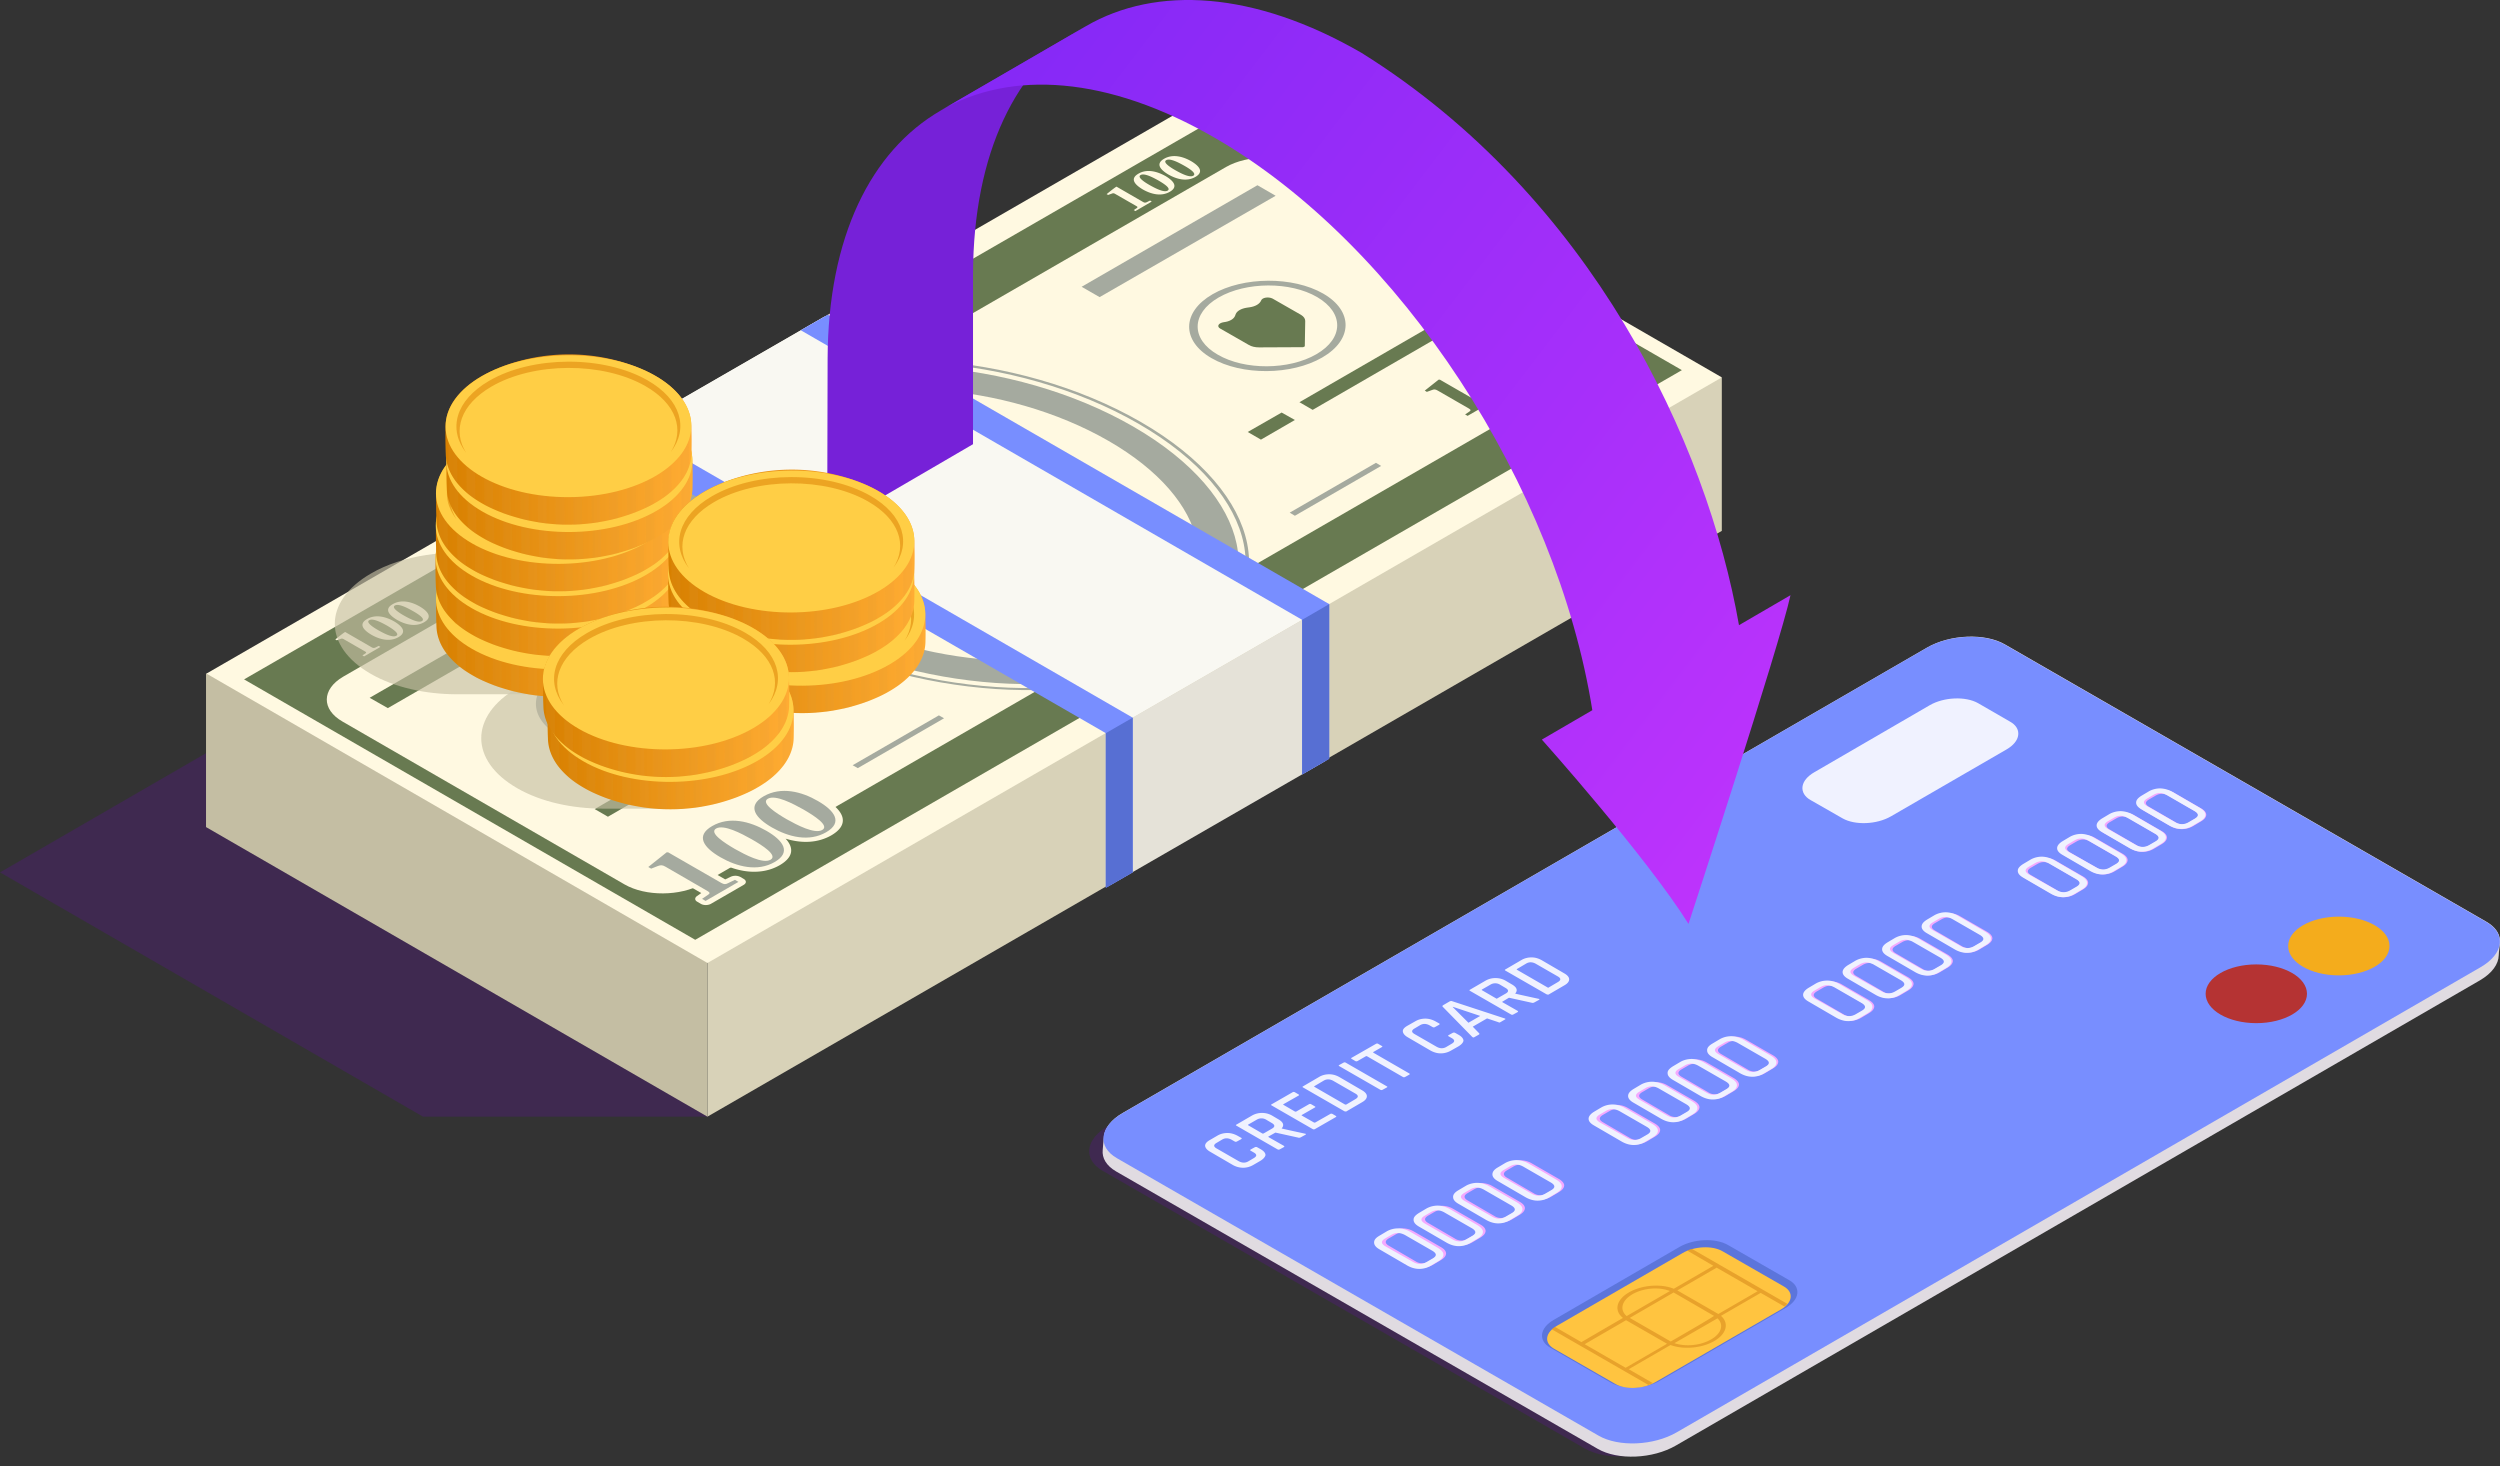 <svg width="179" height="105" fill="none" xmlns="http://www.w3.org/2000/svg"><rect width="100%" height="100%" fill="#333333" stroke="none"/><path opacity=".4" d="M39.114 39.831L0 62.462l30.287 17.492h20.38L39.113 39.83z" fill="#50197C"/><path d="M50.652 79.953l72.63-41.943V27.02l-72.63 16.81v36.123z" fill="#D8D2B8"/><path d="M14.751 59.218l35.9 20.735V43.83l-35.9 4.399v10.99z" fill="#C4BEA3"/><path d="M123.283 27.02l-72.63 41.93-35.871-20.72L87.397 6.301l35.886 20.72z" fill="#FFF9E1"/><path d="M17.476 48.644L49.778 67.29l70.645-40.788L88.122 7.871 17.476 48.644zm96.046-25.06c1.525.874 1.495 2.311-.045 3.214l-63.21 36.493c-1.556.889-4.044.904-5.555.03L24.526 51.665c-1.526-.874-1.496-2.31.044-3.214l63.211-36.493c1.555-.888 4.043-.903 5.554-.03l20.187 11.657z" fill="#687A51"/><path d="M52.903 28.309c-7.035 4.058-5.54 11.522 3.303 16.632 8.856 5.11 21.771 5.969 28.791 1.91 7.035-4.057 5.54-11.522-3.303-16.631-8.841-5.11-21.756-5.969-28.791-1.911zm31.916 18.439c-6.93 3.999-19.683 3.14-28.436-1.91s-10.234-12.412-3.302-16.41c6.931-4 19.683-3.14 28.436 1.91s10.234 12.411 3.302 16.41z" fill="#A5AA9F"/><path d="M81.146 30.545c8.56 4.947 10.057 12.115 3.318 15.996-6.739 3.895-19.15 3.036-27.71-1.91-8.56-4.947-10.057-12.116-3.318-15.996 6.739-3.895 19.15-3.036 27.71 1.91z" fill="#A5AA9F"/><path d="M79.37 31.567c7.316 4.221 8.59 10.338 2.828 13.67-5.761 3.318-16.35 2.592-23.667-1.629-7.316-4.22-8.59-10.337-2.829-13.67 5.761-3.332 16.35-2.591 23.667 1.63z" fill="#FFF9E1"/><path d="M91.765 29.538l-2.429 1.392.948.548 2.43-1.407-.949-.533zm1.275-.74l.947.548 10.426-6.028-.947-.548-10.427 6.028zM45.009 56.523L42.58 57.93l.948.548 2.429-1.407-.948-.548zm1.289-.741l.933.548 10.426-6.013-.933-.548-10.426 6.013zm-19.831-5.82l1.303.74 12.589-7.271-1.289-.741-12.603 7.272z" fill="#687A51"/><path d="M77.444 20.534l1.288.74 12.604-7.257-1.303-.755-12.59 7.272z" fill="#A5AA9F"/><path d="M105.924 28.813l-2.829-1.63h-.089l-.992.785.148.09.371-.134c.148-.06.236-.06.414.044l2.237 1.289c.148.089.133.133.029.207l-.311.208.178.103 1.748-1.007-.178-.104-.356.178c-.133.045-.222.06-.37-.03zm-.488-3.037c-.919.534-.43 1.155.444 1.674.888.503 1.97.785 2.888.252.918-.534.444-1.155-.444-1.674-.889-.503-1.97-.77-2.888-.252zm3.11 1.807c-.4.237-1.348-.266-1.896-.577-.548-.311-1.407-.86-1.007-1.096.4-.237 1.348.266 1.896.577.548.311 1.407.86 1.007 1.096zm-.371-3.391c-.918.533-.429 1.155.444 1.673.889.504 1.97.785 2.888.252.919-.533.445-1.155-.444-1.674-.874-.503-1.955-.785-2.888-.251zm3.125 1.806c-.4.237-1.348-.266-1.896-.577-.548-.311-1.407-.86-1.007-1.096.4-.237 1.348.267 1.896.578.563.31 1.407.859 1.007 1.096z" fill="#687A51"/><path d="M81.843 14.461l-1.896-1.095c-.06 0-.71.533-.71.533l.103.059.251-.089c.104-.044.163-.044.282.03l1.496.859c.103.059.089.089.015.148l-.208.133.119.074 1.17-.681-.119-.074-.237.118c-.103.045-.163.045-.266-.015zm-.326-2.029c-.622.356-.296.77.296 1.126.592.34 1.318.533 1.94.178.622-.356.296-.77-.296-1.126-.607-.34-1.333-.533-1.94-.178zm2.088 1.215c-.267.163-.903-.178-1.274-.385-.37-.207-.933-.578-.666-.726.266-.163.903.178 1.274.385.355.208.933.563.666.726zm-.252-2.281c-.622.356-.296.77.296 1.126.593.34 1.319.533 1.94.177.623-.355.297-.77-.296-1.125-.592-.34-1.318-.533-1.94-.178zm2.089 1.215c-.267.162-.904-.178-1.274-.386-.37-.207-.933-.577-.667-.725.267-.163.904.178 1.274.385.37.207.933.563.666.726zM26.614 46.348l-1.895-1.096c-.06 0-.711.533-.711.533l.104.06.251-.09c.104-.044.163-.044.282.03l1.495.86c.104.059.09.088.015.147l-.207.134.119.074 1.17-.681-.119-.075-.237.119c-.104.044-.163.044-.267-.015zm-.326-2.028c-.622.355-.296.77.297 1.125.592.34 1.318.533 1.94.178.622-.356.296-.77-.296-1.126-.593-.34-1.333-.533-1.94-.178zm2.089 1.199c-.267.163-.904-.178-1.274-.385-.37-.208-.933-.578-.666-.726.266-.163.903.178 1.273.385.356.208.933.578.667.726zm-.252-2.266c-.622.355-.296.77.296 1.125.593.341 1.318.533 1.94.178.622-.355.296-.77-.296-1.125-.592-.341-1.318-.534-1.94-.178zm2.088 1.214c-.266.163-.903-.178-1.274-.385-.37-.207-.933-.578-.666-.726.267-.163.904.178 1.274.386.37.207.933.562.666.725zm22.794 18.321l.252.148c.192.118.192.296 0 .414l-2.355 1.363c-.208.118-.534.118-.726 0l-.252-.148c-.192-.104-.192-.281-.03-.4l.312-.222-2.889-1.674-.429.163c-.207.074-.474.06-.637-.03l-.207-.118c-.178-.104-.193-.267-.045-.385l1.319-1.052a.718.718 0 01.385-.118h.103a.84.84 0 01.4.089l3.718 2.147.37-.177a.8.8 0 01.71 0zm5.924-5.643c1.659.948 1.866 1.925.592 2.666-.933.533-2.073.607-3.273.237.637.696.519 1.347-.414 1.895-1.274.74-2.963.608-4.607-.34-1.658-.948-1.866-1.926-.592-2.666.933-.533 2.074-.607 3.273-.237-.637-.696-.518-1.348.415-1.896 1.273-.74 2.962-.622 4.606.34z" fill="#FFF9E1"/><path d="M51.644 63.217l-3.806-2.192h-.104l-1.318 1.052.207.118.49-.192c.206-.074.325-.074.547.059l2.992 1.733c.207.118.178.192.03.281l-.415.282.252.148 2.354-1.363-.251-.148-.49.237c-.162.089-.28.104-.488-.015zm-.651-4.073c-1.23.711-.593 1.555.592 2.237 1.185.681 2.651 1.051 3.88.34 1.23-.71.593-1.555-.592-2.236-1.185-.681-2.651-1.052-3.88-.34zm4.176 2.414c-.548.312-1.807-.355-2.547-.77-.74-.43-1.881-1.155-1.348-1.466.548-.311 1.807.355 2.547.77.756.43 1.896 1.155 1.348 1.466zm-.489-4.546c-1.229.71-.592 1.555.593 2.236 1.185.681 2.65 1.052 3.88.34 1.23-.71.593-1.554-.592-2.236-1.17-.681-2.636-1.051-3.88-.34zm4.192 2.414c-.548.31-1.807-.356-2.548-.77-.74-.43-1.88-1.156-1.347-1.467.548-.31 1.806.356 2.547.77.74.43 1.896 1.156 1.348 1.467zm27.947-38.359c-2.207 1.273-2.236 3.332-.074 4.576 2.177 1.259 5.717 1.23 7.923-.044 2.207-1.274 2.237-3.333.075-4.577-2.163-1.244-5.717-1.229-7.924.045zm7.435 4.295c-1.97 1.14-5.14 1.155-7.065.03-1.94-1.111-1.91-2.948.06-4.088 1.97-1.14 5.139-1.155 7.064-.03 1.925 1.126 1.91 2.947-.06 4.088zM40.047 48.066c-2.206 1.274-2.236 3.332-.074 4.576 2.178 1.26 5.717 1.23 7.924-.044 2.207-1.274 2.236-3.332.074-4.576-2.162-1.244-5.717-1.23-7.923.044zm7.435 4.295c-1.97 1.14-5.139 1.155-7.064.03-1.94-1.111-1.91-2.947.059-4.088 1.97-1.14 5.14-1.155 7.065-.03 1.94 1.126 1.91 2.948-.06 4.088z" fill="#A5AA9F"/><path d="M90.3 21.511c-.105.252-.415.43-.815.489l-.208.03c-.4.059-.71.236-.8.459l-.044.118c-.089.237-.4.415-.8.46-.4.058-.533.31-.266.458l2.043 1.17c.193.119.46.178.741.178l3.155-.015.118-.059.03-1.822c0-.163-.104-.31-.296-.43l-2.044-1.17c-.297-.147-.74-.073-.815.134zM43.513 48.525c-.104.252-.415.43-.815.49l-.207.029c-.4.059-.711.237-.8.459l-.044.118c-.09.237-.4.415-.8.46-.4.059-.533.31-.267.459l2.044 1.17c.193.118.46.177.74.177l3.155-.014.119-.06.03-1.821c0-.163-.104-.311-.297-.43l-2.044-1.17c-.296-.148-.74-.074-.814.133zm25.148-13.107l-1.57.43-5.095-2.933c.77-.31 2.03-.4 4.429.237.622.148 1.066.148 1.629-.163.474-.281 1.54-1.259.355-1.94-1.037-.592-4.147-.652-7.538 1.215l-1.97-1.14-1.407.814 1.97 1.14c-2.8 1.733-3.673 3.954-.563 5.746 2.296 1.333 5.243 1.082 8.338.252l1.777-.489 5.806 3.348c-.607.237-2 .503-5.228-.297-.77-.177-1.288-.162-1.896.178-.651.37-1.096 1.452-.03 2.074.845.488 3.925 1.036 8.295-1.304l2.562 1.481 1.407-.814-2.562-1.481c2.31-1.333 4.19-3.94.666-5.998-2.755-1.556-5.717-1.333-9.375-.356zm-3.525.918c-1.555.534-3.273.637-4.458-.044-1.229-.711-1.288-1.792-.089-2.577l4.547 2.621zM76.23 41.12l-5.332-3.08c1.881-.49 3.822-.43 5.332.43 1.452.843 1.333 1.88 0 2.65z" fill="#687A51"/><path d="M98.89 33.36l-6.177 3.569-.37-.223 6.176-3.569.37.222zM67.595 51.428l-6.176 3.57-.37-.208 6.176-3.57.37.208z" fill="#A5AA9F"/><path d="M59.034 22.666l-15.462 8.916 35.915 20.734L94.934 43.4l-35.9-20.734z" fill="#F9F8F2"/><path d="M94.935 54.464L79.473 63.38V52.317L94.935 43.4v11.063z" fill="#E5E2D8"/><path d="M93.231 44.378l-35.9-20.734 1.94-1.111 35.9 20.72V54.33l-1.94 1.125V44.379zm-14.055 8.116L43.261 31.76l1.94-1.111 35.9 20.735v11.078l-1.925 1.11V52.495z" fill="#788EFF"/><path d="M93.231 44.378l1.94-1.125V54.33l-1.94 1.125V44.379zm-14.055 8.116l1.925-1.11v11.078l-1.925 1.11V52.495z" fill="#576FD3"/><g opacity=".8" fill="#C4BEA3"><path opacity=".8" d="M53.895 49.206c-2.28-1.303-5.48-1.718-8.383-1.273-2.932-.444-6.19-.015-8.486 1.333-3.436 2-3.421 5.213.03 7.183 1.703.977 3.94 1.451 6.16 1.451h4.459c2.266 0 4.517-.489 6.25-1.496 3.436-2.014 3.42-5.228-.03-7.198z"/><path opacity=".8" d="M43.41 41.016c-2.282-1.303-5.48-1.718-8.383-1.273-2.933-.445-6.191-.015-8.487 1.333-3.436 1.999-3.421 5.213.03 7.183 1.703.977 3.94 1.451 6.16 1.451h4.459c2.266 0 4.517-.489 6.25-1.496 3.436-2.014 3.421-5.228-.03-7.198z"/></g><path opacity=".4" d="M140.462 46.556c-1.215-.075-2.518.148-3.54.74L79.354 80.605c-1.659.962-1.837 2.399-.4 3.228l34.479 19.861c.785.459 1.91.667 3.021.563l27.014-57.198c-.77-.459-1.896-.607-3.006-.503z" fill="#50197C"/><path d="M178.91 68.4c-.015.623-.459 1.274-1.348 1.793L119.994 103.5c-1.659.963-4.162 1.067-5.598.237l-34.479-19.86c-.71-.415-1.022-.963-.963-1.54.03-.326.045-.608.09-.993.073-.578.518-1.185 1.347-1.659l57.568-33.308c1.659-.963 4.162-1.067 5.598-.237L178.036 66c.607.356.933.815.963 1.319.014.4-.089.755-.089 1.08z" fill="#E0DBE1"/><path d="M137.944 46.392l-57.568 33.31c-1.66.962-1.837 2.398-.4 3.228l34.478 19.861c1.437.829 3.94.725 5.599-.237l57.568-33.309c1.659-.963 1.836-2.4.4-3.229l-34.479-19.86c-1.437-.83-3.94-.726-5.598.236z" fill="#788EFF"/><path d="M129.902 55.294c-.488.281-.799.651-.844 1.036-.044.37.163.726.593.963l2.28 1.303c.889.504 2.444.445 3.466-.148l8.264-4.784c.489-.28.8-.651.844-1.036.045-.385-.163-.726-.592-.963l-2.281-1.318c-.888-.504-2.444-.444-3.465.148l-8.265 4.799z" fill="#F0F2FF"/><path opacity=".4" d="M111.256 94.497c-.489.281-.8.651-.844 1.036-.045.37.163.726.592.963l4.369 2.518c.889.503 2.444.444 3.466-.148l9.005-5.213c.488-.282.799-.652.844-1.037.044-.385-.163-.726-.593-.963l-4.384-2.518c-.888-.503-2.443-.444-3.465.148l-8.99 5.214z" fill="#3452A5"/><path d="M127.518 93.756l-9.005 5.213c-.844.49-2.133.548-2.858.119l-4.384-2.518c-.741-.43-.637-1.155.207-1.644l9.005-5.213c.844-.489 2.132-.548 2.858-.118l4.384 2.517c.726.415.637 1.155-.207 1.644z" fill="#FFC440"/><path opacity=".6" d="M122.675 90.631l-2.829 1.644c-.903-.37-2.266-.281-3.199.252-.933.533-1.096 1.318-.444 1.836l-2.977 1.733L111.33 95c-.089.06-.163.119-.222.178l6.916 3.984c.104-.045.208-.074.311-.133l-1.718-.993 2.992-1.733c.904.341 2.222.237 3.125-.28.904-.52 1.081-1.29.489-1.808l2.843-1.644 1.704.978c.074-.06.148-.134.207-.193l-6.842-3.94a2.3 2.3 0 00-.341.12l1.881 1.095zm-3.318 5.584l-2.962 1.718-2.932-1.689 2.962-1.718 2.888 1.659c.015.015.029.015.044.03zm.533-.045l3.081-1.777c.474.444.296 1.081-.459 1.51-.755.445-1.851.534-2.622.267zm-.325-3.732l-3.096 1.792c-.518-.444-.37-1.096.4-1.555.785-.46 1.925-.548 2.696-.237zm3.154 1.777c.045.03-3.095 1.837-3.095 1.837-.045-.03-2.933-1.689-2.933-1.689l3.14-1.821 2.888 1.673zm.193-3.45l2.932 1.688-2.814 1.629c-.044-.03-2.932-1.688-2.932-1.688l2.814-1.63z" fill="#D88C1D"/><path d="M167.461 69.837c2.004 0 3.628-.941 3.628-2.103 0-1.161-1.624-2.103-3.628-2.103s-3.629.942-3.629 2.103c0 1.162 1.625 2.103 3.629 2.103z" fill="#F4AC1C"/><path d="M161.552 73.258c2.004 0 3.628-.941 3.628-2.103 0-1.161-1.624-2.103-3.628-2.103s-3.629.942-3.629 2.103c0 1.162 1.625 2.103 3.629 2.103z" fill="#B53333"/><path d="M99.585 88.173l-.547.326c-.252.148-.37.296-.37.474 0 .162.132.325.384.473l1.926 1.111a1.602 1.602 0 001.629 0l.548-.326c.252-.148.37-.296.385-.474 0-.163-.119-.325-.385-.474l-1.926-1.11a1.602 1.602 0 00-.814-.222 1.917 1.917 0 00-.83.222zm3.14 1.333c.326.177.326.37.015.548l-.459.266a.853.853 0 01-.933-.015l-1.881-1.096c-.326-.177-.326-.37-.015-.547l.46-.267c.31-.178.621-.178.947.015l1.866 1.096zm-.311-2.948l-.548.326c-.251.148-.37.296-.37.474 0 .163.133.326.385.474l1.926 1.11a1.602 1.602 0 001.629 0l.548-.325c.251-.148.37-.296.385-.474 0-.163-.119-.326-.385-.474l-1.926-1.11a1.602 1.602 0 00-.814-.223c-.311 0-.578.074-.83.222zm3.125 1.318c.326.178.326.37.015.548l-.459.267a.853.853 0 01-.933-.015l-1.881-1.096c-.326-.177-.326-.37-.015-.548l.459-.266c.311-.178.622-.178.948.014l1.866 1.096zm-.31-2.946l-.548.325c-.252.148-.371.296-.371.474 0 .163.134.326.385.474l1.926 1.11a1.602 1.602 0 001.629 0l.548-.325c.252-.148.37-.296.385-.474 0-.163-.119-.326-.385-.474l-1.926-1.11a1.602 1.602 0 00-.814-.223c-.311 0-.578.074-.829.222zm3.139 1.332c.326.178.326.37.015.548l-.459.267a.853.853 0 01-.933-.015l-1.881-1.096c-.326-.178-.326-.37-.015-.548l.459-.267c.311-.177.622-.177.948.015l1.866 1.096zm-.326-2.962l-.548.326c-.251.148-.37.296-.37.474 0 .163.133.326.385.474l1.925 1.11a1.608 1.608 0 001.63 0l.548-.325c.251-.148.37-.296.385-.474 0-.163-.134-.326-.385-.474l-1.926-1.11a1.605 1.605 0 00-.814-.223 1.62 1.62 0 00-.83.222zm3.14 1.333c.326.178.326.37.015.548l-.459.267a.853.853 0 01-.933-.015l-1.881-1.096c-.326-.178-.326-.37-.015-.548l.459-.267c.311-.177.622-.177.948.015l1.866 1.096zm3.732-5.303l-.548.327c-.252.148-.37.296-.37.474 0 .163.133.326.385.474l1.925 1.11a1.606 1.606 0 001.629 0l.548-.325c.252-.148.371-.297.385-.474 0-.163-.133-.326-.385-.474l-1.925-1.111a1.606 1.606 0 00-.815-.222 1.58 1.58 0 00-.829.222zm3.14 1.334c.326.178.326.37.015.548l-.459.266a.853.853 0 01-.933-.014l-1.881-1.096c-.326-.178-.326-.37-.015-.548l.459-.267c.311-.178.622-.178.948.015l1.866 1.096zm-.326-2.962l-.548.326c-.251.148-.37.296-.37.473 0 .163.133.326.385.474l1.926 1.111a1.602 1.602 0 001.629 0l.548-.326c.251-.148.37-.296.385-.474 0-.162-.134-.325-.385-.474l-1.926-1.11a1.605 1.605 0 00-.814-.222c-.311.014-.578.074-.83.222zm3.14 1.333c.326.177.326.37.015.548l-.459.266a.853.853 0 01-.933-.014l-1.881-1.096c-.326-.178-.326-.37-.015-.549l.459-.266c.311-.178.622-.178.948.015l1.866 1.096zm-.311-2.962l-.548.326c-.252.148-.37.296-.37.474 0 .162.133.325.385.473l1.925 1.111a1.608 1.608 0 001.629 0l.548-.326c.252-.148.371-.296.386-.474 0-.162-.134-.325-.386-.474l-1.925-1.11a1.605 1.605 0 00-.814-.222 1.92 1.92 0 00-.83.222zm3.125 1.333c.326.177.326.37.015.548l-.459.266a.853.853 0 01-.933-.015l-1.881-1.096c-.326-.177-.326-.37-.015-.547l.459-.267c.311-.178.622-.178.948.015l1.866 1.096zm-.311-2.962l-.548.325c-.252.148-.37.296-.37.474 0 .163.133.326.385.474l1.925 1.111a1.606 1.606 0 001.629 0l.548-.326c.252-.148.37-.296.385-.474 0-.163-.133-.326-.385-.474l-1.925-1.11a1.606 1.606 0 00-.815-.223 1.916 1.916 0 00-.829.222zm3.14 1.332c.326.178.326.37.015.548l-.46.267a.853.853 0 01-.933-.015l-1.881-1.096c-.325-.178-.325-.37-.014-.548l.459-.266c.311-.178.622-.178.948.014l1.866 1.096zm3.732-5.286l-.548.325c-.252.148-.37.296-.37.474 0 .163.133.326.385.474l1.925 1.11a1.608 1.608 0 001.63 0l.548-.325c.251-.148.37-.296.385-.474 0-.163-.134-.326-.385-.474l-1.926-1.11a1.605 1.605 0 00-.814-.223c-.311 0-.593.074-.83.222zm3.125 1.332c.326.178.326.37.015.548l-.459.267a.853.853 0 01-.933-.015l-1.881-1.096c-.326-.178-.326-.37-.015-.548l.459-.267c.311-.177.622-.177.948.015l1.866 1.096zm-.311-2.962l-.548.326c-.252.148-.37.296-.37.474 0 .163.133.326.385.474l1.925 1.11a1.606 1.606 0 001.629 0l.548-.325c.252-.148.371-.297.385-.474 0-.163-.133-.326-.385-.474l-1.925-1.111a1.606 1.606 0 00-.815-.222 1.58 1.58 0 00-.829.222zm3.14 1.333c.326.178.326.37.015.548l-.46.266a.853.853 0 01-.933-.014l-1.881-1.096c-.325-.178-.325-.37-.014-.548l.459-.267c.311-.178.622-.178.948.015l1.866 1.096zm-.326-2.963l-.548.326c-.252.149-.37.297-.37.475 0 .162.133.325.385.473l1.925 1.111a1.606 1.606 0 001.629 0l.548-.326c.252-.148.37-.296.385-.474 0-.162-.133-.325-.385-.474l-1.925-1.11a1.606 1.606 0 00-.815-.222 1.62 1.62 0 00-.829.222zm3.14 1.334c.326.177.326.37.015.548l-.46.266a.853.853 0 01-.933-.015l-1.881-1.096c-.325-.177-.325-.37-.014-.548l.459-.266c.311-.178.622-.178.948.015l1.866 1.096zm-.311-2.962l-.548.325c-.252.149-.37.297-.37.474 0 .163.133.326.385.474l1.925 1.111a1.606 1.606 0 001.629 0l.548-.326c.252-.148.371-.296.385-.474 0-.163-.133-.326-.385-.474l-1.925-1.11a1.606 1.606 0 00-.815-.223 1.58 1.58 0 00-.829.223zm3.125 1.333c.326.177.326.37.015.548l-.459.266a.853.853 0 01-.933-.015l-1.881-1.096c-.326-.177-.326-.37-.015-.548l.459-.266c.311-.178.622-.178.948.015l1.866 1.096zm3.732-5.302l-.548.325c-.252.148-.37.297-.37.474 0 .163.133.326.385.474l1.925 1.111a1.606 1.606 0 001.629 0l.548-.326c.252-.148.37-.296.385-.474 0-.163-.118-.326-.385-.474l-1.925-1.11a1.606 1.606 0 00-.815-.223 1.976 1.976 0 00-.829.223zm3.14 1.332c.326.178.326.37.015.548l-.46.267a.853.853 0 01-.933-.015l-1.881-1.096c-.325-.177-.325-.37-.014-.548l.459-.266c.311-.178.622-.178.948.015l1.866 1.096zm-.311-2.962l-.548.326c-.252.148-.37.296-.37.474 0 .163.133.326.385.474l1.925 1.11a1.606 1.606 0 001.629 0l.548-.325c.252-.148.371-.296.385-.474 0-.163-.118-.326-.385-.474l-1.925-1.11a1.606 1.606 0 00-.815-.223 1.916 1.916 0 00-.829.222zm3.125 1.333c.326.178.326.37.015.548l-.459.267a.853.853 0 01-.933-.015l-1.881-1.081c-.326-.178-.326-.37-.015-.548l.459-.267c.311-.178.622-.178.948.015l1.866 1.081zm-.311-2.947l-.548.326c-.252.148-.37.296-.37.474 0 .163.133.326.385.474l1.925 1.11a1.606 1.606 0 001.629 0l.548-.325c.252-.148.371-.297.385-.474 0-.163-.118-.326-.385-.474l-1.925-1.111a1.606 1.606 0 00-.815-.222 1.58 1.58 0 00-.829.222zm3.14 1.318c.326.178.326.37.015.548l-.46.267a.853.853 0 01-.933-.015l-1.88-1.096c-.326-.178-.326-.37-.015-.548l.459-.267c.311-.177.622-.177.948.015l1.866 1.096zm.488-3.169c-.296 0-.563.074-.814.222l-.548.326c-.252.148-.371.296-.371.474 0 .162.134.325.386.474l1.925 1.11a1.605 1.605 0 001.629 0l.548-.325c.252-.149.37-.297.385-.474 0-.163-.118-.326-.385-.474l-1.925-1.111a1.66 1.66 0 00-.83-.222zm2.326 1.54c.325.178.325.37.014.548l-.459.267a.853.853 0 01-.933-.015l-1.881-1.096c-.326-.178-.326-.37-.015-.548l.46-.267c.311-.178.622-.178.947.015l1.867 1.096z" fill="#F4A9FF"/><path d="M152.947 57.47c0 .178.133.341.4.49l1.985 1.155c.266.148.547.237.844.237.296 0 .563-.074.814-.222l.548-.326c.252-.148.371-.297.371-.474 0-.178-.134-.326-.4-.489l-1.985-1.155a1.906 1.906 0 00-.844-.237 1.67 1.67 0 00-.815.207l-.548.326c-.251.163-.37.311-.37.489zm.815.267c-.326-.192-.341-.37-.03-.562l.459-.267c.311-.178.622-.163.963.03l1.955 1.125c.326.193.34.37.044.548l-.459.267c-.311.178-.637.178-.963-.015l-1.969-1.126zm-3.643 1.363c0 .178.133.34.4.489l1.984 1.155c.267.148.548.237.844.237.297 0 .563-.074.815-.222l.548-.326c.252-.148.37-.296.37-.474s-.133-.326-.4-.489l-1.984-1.155a1.907 1.907 0 00-.845-.237c-.296 0-.577.074-.814.207l-.548.326c-.252.163-.37.326-.37.489zm.829.267c-.326-.193-.341-.37-.03-.563l.46-.267c.311-.178.622-.163.962.03l1.955 1.125c.326.193.341.37.045.548l-.459.267c-.311.178-.637.178-.963-.015l-1.97-1.125zm-3.658 1.363c0 .177.133.34.4.488l1.984 1.155c.267.148.548.237.844.237.297 0 .563-.074.815-.222l.548-.326c.252-.148.37-.296.37-.474s-.133-.326-.4-.489l-1.984-1.155a1.906 1.906 0 00-.844-.237c-.297 0-.578.074-.815.207l-.548.326c-.252.163-.37.326-.37.49zm.829.266c-.326-.193-.34-.37-.029-.563l.459-.267c.311-.177.622-.163.962.015l1.955 1.126c.326.192.341.37.045.548l-.459.266c-.311.178-.637.178-.963-.015l-1.97-1.11zm-3.644 1.362c0 .178.134.34.4.489l1.985 1.155c.267.148.548.237.844.237.296 0 .563-.074.815-.222l.548-.326c.251-.148.37-.296.37-.474s-.133-.326-.4-.489l-1.985-1.155a1.903 1.903 0 00-.844-.237c-.296 0-.577.074-.814.208l-.548.326c-.252.162-.385.325-.371.488zm.815.267c-.326-.193-.341-.37-.03-.563l.46-.267c.311-.177.622-.163.962.015l1.955 1.126c.326.192.341.37.045.548l-.459.266c-.312.178-.637.178-.963-.014l-1.97-1.111zm-7.701 3.717c0 .178.133.34.4.489l1.985 1.155c.266.148.548.237.844.237.296 0 .563-.074.814-.222l.548-.326c.252-.148.371-.296.371-.474 0-.177-.134-.326-.4-.488l-1.985-1.156a1.731 1.731 0 00-.844-.237 1.66 1.66 0 00-.815.208l-.548.325c-.251.163-.37.312-.37.49zm.815.267c-.326-.193-.341-.37-.03-.563l.459-.267c.311-.177.622-.162.963.03l1.955 1.126c.326.192.34.37.044.548l-.459.266c-.311.178-.637.178-.963-.015l-1.969-1.125zm-3.644 1.362c0 .178.133.341.4.49l1.984 1.154c.267.148.548.237.845.237.296 0 .562-.074.814-.222l.548-.326c.252-.148.37-.296.37-.474 0-.177-.133-.325-.399-.488l-1.985-1.156a1.906 1.906 0 00-.844-.237 1.67 1.67 0 00-.815.208l-.548.326c-.252.162-.37.31-.37.488zm.815.267c-.326-.193-.341-.37-.03-.563l.459-.266c.311-.178.622-.163.963.03l1.955 1.125c.326.192.34.37.044.548l-.459.266c-.311.178-.637.178-.963-.014l-1.969-1.126zm-3.644 1.362c0 .178.133.341.4.49l1.985 1.154c.266.149.548.237.844.237.296 0 .563-.074.814-.222l.548-.326c.252-.148.371-.296.371-.474 0-.177-.134-.325-.4-.488l-1.985-1.155a1.903 1.903 0 00-.844-.237 1.67 1.67 0 00-.815.207l-.548.326c-.251.163-.37.326-.37.489zm.815.267c-.326-.192-.341-.37-.03-.563l.459-.266c.311-.178.622-.163.963.014l1.955 1.126c.326.193.341.37.044.548l-.459.267c-.311.177-.637.177-.962-.015l-1.97-1.11zm-3.643 1.363c0 .177.133.34.399.488l1.985 1.156c.267.148.548.237.844.237.296 0 .563-.075.815-.223l.548-.325c.252-.148.37-.297.37-.474 0-.178-.133-.326-.4-.49l-1.984-1.154a1.732 1.732 0 00-.845-.237c-.296 0-.577.074-.814.207l-.548.326c-.252.163-.37.326-.37.489zm.829.266c-.326-.192-.341-.37-.03-.563l.459-.266c.311-.178.622-.163.963.015l1.955 1.125c.326.193.341.37.045.548l-.46.267c-.311.178-.636.178-.962-.015l-1.97-1.11zm-7.701 3.718c0 .177.133.34.399.488l1.985 1.156c.267.148.548.236.844.236.296 0 .563-.074.815-.222l.548-.326c.252-.148.37-.296.37-.473 0-.178-.133-.326-.4-.49l-1.984-1.154a1.907 1.907 0 00-.845-.237c-.296 0-.577.074-.814.207l-.548.326c-.252.148-.385.31-.37.489zm.814.266c-.326-.192-.34-.37-.029-.563l.459-.266c.311-.178.622-.163.962.03l1.955 1.125c.326.193.341.37.045.548l-.459.267c-.311.177-.637.177-.963-.015l-1.97-1.126zm-3.643 1.363c0 .177.133.34.4.489l1.984 1.155c.267.148.548.237.844.237.297 0 .563-.074.815-.223l.548-.325c.252-.148.37-.297.37-.474 0-.178-.133-.326-.4-.489l-1.984-1.155a1.907 1.907 0 00-.844-.237c-.297 0-.578.074-.815.207l-.548.326c-.252.163-.385.311-.37.489zm.814.266c-.326-.192-.34-.37-.029-.563l.459-.266c.311-.178.622-.163.963.03l1.955 1.125c.325.193.34.37.044.548l-.459.267c-.311.177-.637.177-.963-.015l-1.97-1.126zm-3.643 1.363c0 .178.133.34.4.489l1.984 1.155c.267.148.548.237.844.237.297 0 .563-.074.815-.222l.548-.326c.252-.148.37-.296.37-.474s-.133-.326-.4-.489l-1.984-1.155a1.906 1.906 0 00-.844-.237c-.297 0-.578.074-.815.207l-.548.326c-.252.163-.37.311-.37.489zm.814.267c-.325-.193-.34-.37-.029-.563l.459-.267c.311-.178.622-.163.962.03l1.955 1.125c.326.193.341.37.045.548l-.459.267c-.311.178-.637.178-.963-.015l-1.97-1.125zm-3.643 1.362c0 .178.134.34.4.489l1.985 1.155c.266.148.548.237.844.237.296 0 .563-.074.815-.222l.548-.326c.251-.148.37-.296.37-.474s-.133-.326-.4-.489l-1.985-1.155a1.903 1.903 0 00-.844-.237c-.296 0-.577.074-.814.208l-.548.325c-.252.163-.371.326-.371.49zm.815.267c-.326-.193-.341-.37-.03-.563l.459-.267c.311-.177.623-.163.963.015l1.955 1.126c.326.192.341.37.045.548l-.46.266c-.311.178-.636.178-.962-.014l-1.97-1.111zm-7.702 3.717c0 .178.134.34.4.489l1.985 1.155c.266.148.548.237.844.237.296 0 .563-.074.815-.222l.548-.326c.251-.148.37-.296.37-.474s-.133-.326-.4-.489l-1.985-1.155a1.903 1.903 0 00-.844-.237c-.296 0-.577.074-.814.207l-.548.326c-.252.148-.371.311-.371.489zm.83.252c-.326-.193-.341-.37-.03-.563l.459-.267c.311-.177.622-.163.963.03l1.955 1.126c.326.192.341.37.044.548l-.459.266c-.311.178-.637.178-.962-.015l-1.97-1.125zm-3.644 1.377c0 .178.134.34.4.489l1.985 1.155c.266.148.548.237.844.237.296 0 .563-.074.815-.222l.548-.326c.251-.148.37-.296.37-.474 0-.177-.133-.326-.4-.489l-1.985-1.155a1.728 1.728 0 00-.844-.237c-.296 0-.577.074-.814.208l-.548.325c-.252.149-.385.312-.371.49zm.815.267c-.326-.193-.341-.37-.03-.563l.459-.267c.311-.177.622-.162.963.03l1.955 1.126c.326.192.341.37.044.548l-.459.266c-.311.178-.636.178-.962-.015l-1.97-1.125zm-3.644 1.362c0 .178.134.341.4.49l1.985 1.154c.267.148.548.237.844.237.296 0 .563-.074.815-.222l.548-.326c.252-.148.37-.296.37-.474 0-.177-.133-.325-.4-.488l-1.984-1.156a1.907 1.907 0 00-.845-.237c-.296 0-.577.075-.814.208l-.548.326c-.252.163-.385.31-.371.488zm.815.267c-.326-.192-.341-.37-.03-.563l.46-.266c.311-.178.622-.163.962.03l1.955 1.125c.326.192.341.37.045.548l-.459.266c-.311.178-.637.178-.963-.014l-1.97-1.126zm-3.243 1.851l1.984 1.155c.267.148.548.237.844.237.297 0 .563-.074.815-.222l.548-.326c.252-.148.37-.296.37-.474 0-.177-.133-.325-.4-.488l-1.984-1.156a1.73 1.73 0 00-.844-.236c-.297 0-.578.074-.815.207l-.548.326c-.252.148-.37.296-.37.474 0 .192.133.355.4.503zm.414-.222c-.326-.193-.34-.37-.03-.563l.46-.266c.31-.178.622-.163.962.014l1.955 1.126c.326.193.341.37.045.548l-.459.267c-.311.177-.637.177-.963-.015l-1.97-1.11zm-8.945-6.132l-.534.311a1.441 1.441 0 01-.725.193 1.51 1.51 0 01-.74-.207l-1.6-.933c-.237-.134-.356-.282-.37-.43 0-.148.103-.281.34-.415l.533-.31c.222-.134.474-.193.726-.193s.503.074.74.207l.237.133c.06.03.06.06 0 .104l-.296.163a.16.16 0 01-.163 0l-.207-.118c-.237-.134-.474-.149-.696-.015l-.4.237c-.222.133-.222.266.015.4l1.57.903c.237.133.474.148.696.015l.4-.237c.222-.133.222-.267-.015-.4l-.208-.118c-.059-.03-.059-.06-.014-.09l.296-.162c.06-.03.118-.03.178 0l.237.133c.237.133.355.281.355.43-.03.118-.133.266-.355.4zm1.673-.977l-.296.163a.16.16 0 01-.163 0l-2.932-1.689c-.06-.03-.06-.059 0-.088l1.096-.637a1.42 1.42 0 01.74-.193c.267 0 .518.074.74.208l.4.237c.37.207.46.43.252.666.015.015 1.66.37 1.66.37.103.015.103.045.029.09l-.296.162c-.075.044-.149.06-.223.03l-1.614-.356-.474.267c-.044.015-.044.044-.015.06l1.067.606c.074.045.074.074.03.104zm-1.451-.977l.592-.341c.237-.133.222-.267 0-.4l-.4-.237a.656.656 0 00-.696 0l-.592.34c-.03.016-.03.045 0 .06l1.022.592s.044 0 .074-.014zm5.169-1.171l-1.496.86a.16.16 0 01-.163 0l-2.933-1.689c-.059-.03-.059-.06 0-.089l1.496-.859c.045-.03.104-.03.163 0l.252.148c.06.03.06.06.015.09l-1.067.606c-.044.015-.044.045-.014.06l.814.474c.03.014.074.014.104 0l.903-.519c.06-.03.119-.03.163 0l.252.148c.06.03.06.06 0 .09l-.903.517c-.045.015-.045.045-.015.06l.859.489c.03.014.074.014.103 0l1.067-.608c.044-.03.103-.03.163 0l.251.148c.03.015.03.045-.014.074zm.592-.429l-2.932-1.688c-.06-.03-.06-.06 0-.09l1.14-.666c.222-.133.474-.192.726-.192.266 0 .503.074.74.207l1.6.933c.237.133.355.282.355.43 0 .148-.103.296-.34.43l-1.14.666c-.045 0-.105 0-.149-.03zm.163-.474l.652-.385c.222-.133.222-.267-.015-.4l-1.57-.903c-.237-.134-.474-.148-.696-.015l-.652.385c-.03.015-.03.044 0 .06l2.177 1.258c.045.015.074.015.104 0zm-.044-2.992l2.932 1.689c.06.03.06.059 0 .089l-.296.162a.16.16 0 01-.163 0l-2.933-1.688c-.059-.03-.059-.06 0-.089l.297-.163a.16.16 0 01.163 0zm4.546.859l-.296.163c-.059.03-.119.03-.163 0l-2.562-1.48a.094.094 0 00-.089 0l-.592.34c-.06.03-.119.03-.163 0l-.252-.148c-.06-.03-.06-.06 0-.09l1.733-.991a.16.16 0 01.163 0l.251.148c.06.03.06.059 0 .089l-.592.34c-.03.015-.03.045 0 .06l2.562 1.48c.045.03.045.06 0 .09zm3.525-2.029l-.548.311a1.442 1.442 0 01-.726.193c-.252 0-.503-.074-.74-.208l-1.6-.933c-.237-.133-.355-.281-.37-.43-.015-.147.104-.28.34-.414l.548-.31c.223-.134.474-.193.726-.193s.504.074.741.207l.237.133c.059.03.059.06 0 .104l-.297.163a.158.158 0 01-.162 0l-.208-.119c-.237-.133-.474-.148-.696-.015l-.4.237c-.222.134-.222.267.015.4l1.57.904c.237.133.474.148.696.015l.4-.237c.222-.134.222-.267-.015-.4l-.207-.119c-.059-.03-.059-.059-.015-.089l.296-.163a.19.19 0 01.178 0l.237.134c.237.133.355.281.355.43-.015.118-.133.266-.355.4zm1.467-.844l-.341.193c-.045.03-.089.014-.133-.015l-2.118-2.163c-.045-.044-.03-.073.029-.118l.459-.267c.06-.03.134-.044.193-.014l3.747 1.229c.074.03.074.044.03.074l-.326.192c-.03.015-.059.03-.074.03a.207.207 0 01-.089-.03l-.8-.266-1.022.592.445.46c.044.044.044.073 0 .103zm-1.881-1.97l1.125 1.126.844-.489-1.955-.651-.014.014zm4.635.371l-.296.162a.16.16 0 01-.163 0l-2.933-1.688c-.059-.03-.059-.06 0-.089l1.096-.637a1.42 1.42 0 01.741-.192c.266 0 .518.074.74.207l.4.237c.37.208.459.43.252.667.015.014 1.659.37 1.659.37.103.015.103.044.029.089l-.296.163c-.074.044-.148.059-.222.03l-1.614-.356-.445.267c-.044.014-.044.044-.014.059l1.066.607c.059.044.059.074 0 .104zm-1.437-.993l.593-.34c.237-.134.222-.267 0-.4l-.4-.237a.656.656 0 00-.696 0l-.593.34c-.029.015-.029.045 0 .06l1.022.592c0 .015.045.015.074-.015zm3.51-.296l-2.932-1.688c-.059-.03-.059-.06 0-.09l1.14-.666c.222-.133.474-.192.726-.192.267 0 .503.074.74.207l1.6.933c.237.134.355.282.355.43 0 .148-.103.296-.34.43l-1.141.666c-.029 0-.088 0-.148-.03zm.178-.489l.652-.385c.222-.133.222-.266-.015-.4l-1.57-.903c-.237-.133-.474-.148-.696-.015l-.652.385c-.029.015-.029.045 0 .06l2.177 1.258c.045.03.074.03.104 0z" fill="#F0F2FF"/><path d="M67.328 7.93c-4.961 2.888-8.042 9.02-8.071 17.743l-.03 12.218 10.441-6.087V19.63c.03-8.723 3.11-14.87 8.072-17.743L67.328 7.93z" fill="#7621D8"/><path d="M124.511 44.763c-2.281-13.077-10.574-30.716-27.029-40.98-7.686-4.443-14.707-4.828-19.727-1.91L67.343 7.915c5.036-2.918 11.952-2.488 19.639 1.955 13.359 7.716 24.481 25.015 27.029 40.98l-3.614 2.104s7.464 8.353 10.5 13.196c0 0 6.547-20.01 7.302-23.534l-3.688 2.147z" fill="url(#paint0_linear_108_15888)"/><path d="M43.676 38.188a13.547 13.547 0 00-7.33.03c-3.378.977-5.08 2.784-5.11 4.59a30.78 30.78 0 00.014 2.03c.045 1.806 1.763 3.613 5.154 4.561 2.4.667 4.947.652 7.331-.03 3.377-.977 5.08-2.784 5.11-4.59.015-.682.015-1.349-.015-2.03-.044-1.821-1.762-3.614-5.154-4.561z" fill="url(#paint1_linear_108_15888)"/><path opacity=".2" d="M32.05 45l.014 1.926a3.91 3.91 0 01-.622-1.096l-.015-1.881c.134.355.356.71.622 1.051zm4.502 2.518l.014 1.925c.208.06.415.104.622.149l-.014-1.955a9.136 9.136 0 01-.622-.119zm2.562.37l.015 1.985c.207.015.414.015.622.015l-.015-1.97c-.222-.015-.415-.03-.622-.03zm-1.289-.133l.015 1.97.622.089-.015-1.955c-.207-.03-.414-.074-.622-.104zm-5.11-2.059l.016 1.896c.192.163.4.326.622.474l-.015-1.94c-.208-.133-.444-.267-.622-.43zm2.563 1.437l.015 1.91c.192.075.415.134.622.208l-.015-1.925c-.207-.074-.43-.119-.622-.193zm-1.274-.578l.015 1.911c.193.104.4.207.622.296l-.015-1.925a6.062 6.062 0 01-.622-.282zm6.384 1.348l.014 1.97c.208 0 .415-.015.622-.03l-.014-1.984c-.208.03-.415.044-.622.044zm6.368-1.836l.015 1.94c.222-.163.43-.326.622-.489l-.015-1.896c-.178.148-.415.297-.622.445zm-5.095 1.762l.015 1.955.622-.089-.015-1.97c-.207.045-.414.09-.622.104zm6.369-2.932l.014 1.925c.282-.37.49-.74.608-1.14l-.015-1.866c-.118.385-.34.74-.607 1.08zm-2.548 1.895l.015 1.926c.208-.104.43-.208.622-.311l-.015-1.91c-.192.103-.414.192-.622.295zm-1.273.49l.014 1.925c.208-.075.43-.134.623-.208l-.015-1.91c-.193.074-.415.133-.622.192zm-1.274.34l.015 1.955c.207-.045.414-.104.622-.148l-.015-1.94-.622.133z" fill="url(#paint2_linear_108_15888)"/><path d="M46.238 39.225c3.45 1.97 3.466 5.183.03 7.183-3.437 2-9.005 2.029-12.456.059-3.45-1.97-3.466-5.184-.03-7.183 3.436-2 9.005-2.029 12.456-.06z" fill="#FFCE45"/><path d="M45.675 39.55c3.14 1.792 3.155 4.725.03 6.546-3.125 1.822-8.205 1.837-11.345.045-3.14-1.792-3.155-4.725-.03-6.546 3.14-1.822 8.205-1.837 11.345-.045z" fill="#FFCE45"/><path opacity=".6" d="M34.493 40.024c3.036-1.777 7.983-1.792 11.034-.044 2.221 1.274 2.828 3.125 1.821 4.724 1.304-1.703.74-3.761-1.673-5.139-3.14-1.792-8.22-1.777-11.345.044-2.414 1.407-2.947 3.466-1.63 5.154-1.006-1.599-.414-3.45 1.793-4.739z" fill="#E0890B"/><path d="M43.631 35.27a13.547 13.547 0 00-7.33.03c-3.378.977-5.08 2.784-5.11 4.59-.015.682-.015 1.349.014 2.03.045 1.807 1.763 3.614 5.154 4.561 2.4.667 4.947.652 7.332-.03 3.376-.977 5.08-2.784 5.11-4.59a31.23 31.23 0 00-.016-2.03c-.044-1.821-1.762-3.628-5.154-4.561z" fill="url(#paint3_linear_108_15888)"/><path opacity=".2" d="M32.02 42.068l.015 1.925a3.91 3.91 0 01-.622-1.096l-.015-1.88c.134.355.356.71.622 1.051zm4.503 2.518l.014 1.925c.208.06.415.104.622.148l-.014-1.955c-.208-.03-.415-.059-.622-.118zm2.547.37l.015 1.985c.207.014.414.014.622.014l-.015-1.97c-.207 0-.415-.014-.622-.029zm-1.274-.133l.015 1.97.622.088-.015-1.955c-.207-.03-.414-.074-.622-.103zm-5.11-2.059l.016 1.896c.192.163.4.326.622.474l-.015-1.94c-.208-.134-.445-.267-.622-.43zm2.563 1.451l.015 1.911c.192.074.414.133.622.207l-.015-1.925c-.207-.074-.43-.133-.622-.193zm-1.289-.592l.015 1.91c.193.104.4.208.622.297l-.015-1.925c-.207-.09-.414-.178-.622-.282zm6.398 1.363l.015 1.97c.208 0 .415-.015.622-.03l-.014-1.985-.623.045zm6.369-1.852l.015 1.94c.222-.162.43-.325.622-.488l-.015-1.896c-.178.163-.415.296-.622.444zm-5.095 1.778l.015 1.955.622-.09-.015-1.97c-.207.03-.414.075-.622.105zm6.369-2.933l.015 1.925c.28-.37.488-.74.607-1.14l-.015-1.866c-.119.37-.34.726-.607 1.081zm-2.548 1.881l.015 1.925c.207-.103.43-.207.622-.31l-.015-1.911c-.192.103-.414.192-.622.296zm-1.273.489l.014 1.925c.208-.074.43-.133.622-.207l-.014-1.91a10.8 10.8 0 01-.622.192zm-1.274.34l.015 1.955c.207-.044.414-.103.622-.148l-.015-1.94-.622.133z" fill="url(#paint4_linear_108_15888)"/><path d="M46.209 36.306c3.45 1.97 3.465 5.184.03 7.184-3.437 1.999-9.005 2.029-12.456.059-3.451-1.97-3.466-5.184-.03-7.183 3.436-2.015 9.005-2.044 12.456-.06z" fill="#FFCE45"/><path d="M45.646 36.618c3.14 1.792 3.154 4.724.03 6.546-3.126 1.822-8.206 1.837-11.345.044-3.14-1.792-3.155-4.724-.03-6.546 3.125-1.821 8.205-1.836 11.345-.044z" fill="#FFCE45"/><path opacity=".6" d="M34.464 37.092c3.036-1.777 7.983-1.792 11.034-.045 2.221 1.274 2.828 3.125 1.821 4.725 1.304-1.703.74-3.762-1.673-5.14-3.14-1.791-8.22-1.777-11.345.045-2.414 1.407-2.947 3.466-1.63 5.154-1.006-1.585-.414-3.45 1.793-4.74z" fill="#E0890B"/><path d="M43.661 32.945a13.545 13.545 0 00-7.33.03c-3.378.977-5.08 2.784-5.11 4.59a31.23 31.23 0 00.014 2.03c.045 1.821 1.763 3.613 5.154 4.561 2.4.667 4.947.652 7.332-.03 3.376-.977 5.08-2.784 5.11-4.59a31.23 31.23 0 00-.016-2.03c-.059-1.806-1.777-3.613-5.154-4.561z" fill="url(#paint5_linear_108_15888)"/><path opacity=".2" d="M32.034 39.758l.015 1.925a3.91 3.91 0 01-.622-1.096l-.015-1.88c.134.355.356.71.622 1.05zm4.503 2.517l.015 1.926c.207.059.414.103.622.148l-.015-1.955c-.207-.03-.415-.06-.622-.119zm2.562.37l.015 1.985c.207.015.415.015.622.015l-.015-1.97c-.222 0-.415-.015-.622-.03zm-1.289-.133l.015 1.97.622.089-.015-1.955c-.207-.03-.414-.074-.622-.104zm-5.11-2.058l.016 1.895c.192.163.4.326.622.474l-.015-1.94c-.207-.133-.444-.266-.622-.43zm2.563 1.436l.015 1.91c.192.075.415.134.622.208l-.015-1.925c-.207-.06-.43-.119-.622-.193zm-1.288-.577l.014 1.91c.193.104.4.208.622.296l-.014-1.925a11.793 11.793 0 01-.622-.281zm6.398 1.362l.015 1.97c.207 0 .414-.015.622-.03l-.015-1.984-.622.044zm6.368-1.851l.015 1.94c.222-.163.43-.326.622-.489l-.015-1.895c-.178.162-.414.296-.622.444zM41.646 42.6l.015 1.955.622-.089-.015-1.97c-.207.03-.414.075-.622.104zm6.369-2.947l.015 1.925c.281-.37.488-.74.607-1.14l-.015-1.866c-.118.385-.34.74-.607 1.08zm-2.548 1.896l.015 1.925c.208-.104.43-.207.622-.311l-.014-1.91c-.193.103-.415.192-.623.296zm-1.273.488l.015 1.926c.207-.074.43-.134.622-.208l-.015-1.91c-.193.074-.415.133-.622.192zm-1.274.341l.015 1.955c.207-.044.414-.104.622-.148l-.015-1.94-.622.133z" fill="url(#paint6_linear_108_15888)"/><path d="M46.223 33.982c3.45 1.97 3.466 5.184.03 7.183-3.436 2-9.005 2.029-12.456.06-3.45-1.97-3.465-5.184-.03-7.184 3.436-2 9.005-2.029 12.456-.059z" fill="#FFCE45"/><path d="M45.66 34.307c3.14 1.793 3.155 4.725.03 6.547-3.125 1.821-8.205 1.836-11.345.044-3.14-1.792-3.154-4.724-.03-6.546 3.14-1.822 8.205-1.836 11.345-.044z" fill="#FFCE45"/><path opacity=".6" d="M34.478 34.781c3.036-1.777 7.983-1.792 11.034-.044 2.222 1.274 2.829 3.125 1.822 4.724 1.303-1.703.74-3.761-1.674-5.139-3.14-1.792-8.22-1.777-11.345.045-2.414 1.407-2.947 3.465-1.629 5.154-1.007-1.6-.414-3.451 1.792-4.74z" fill="#E0890B"/><path d="M43.676 30.634a13.545 13.545 0 00-7.33.03c-3.378.977-5.08 2.784-5.11 4.591-.015.681-.015 1.348.014 2.03.045 1.806 1.763 3.613 5.154 4.56 2.4.667 4.947.652 7.331-.029 3.377-.977 5.08-2.784 5.11-4.591.015-.681.015-1.348-.015-2.03-.044-1.82-1.762-3.613-5.154-4.56z" fill="url(#paint7_linear_108_15888)"/><path opacity=".2" d="M32.05 37.447l.014 1.925a3.91 3.91 0 01-.622-1.096l-.015-1.88c.134.355.356.71.622 1.051zm4.502 2.518l.014 1.925c.208.06.415.104.622.148l-.014-1.955a4.603 4.603 0 01-.622-.118zm2.562.37l.015 1.985c.207.014.414.014.622.014l-.015-1.97c-.222 0-.415-.029-.622-.029zm-1.289-.133l.015 1.97.622.088-.015-1.955c-.207-.03-.414-.074-.622-.103zm-5.11-2.059l.016 1.896c.192.163.4.326.622.474l-.015-1.94c-.208-.134-.444-.267-.622-.43zm2.563 1.437l.015 1.91c.192.074.415.134.622.208l-.015-1.926c-.207-.059-.43-.118-.622-.192zm-1.274-.578l.015 1.91c.193.104.4.208.622.297l-.015-1.926a6.02 6.02 0 01-.622-.28zm6.384 1.363l.014 1.97c.208 0 .415-.015.622-.03l-.014-1.985-.622.045zm6.368-1.852l.015 1.94c.222-.162.43-.325.622-.488l-.015-1.896c-.178.148-.415.296-.622.444zm-5.095 1.763l.015 1.955.622-.09-.015-1.969a4.531 4.531 0 01-.622.104zm6.369-2.933l.014 1.926c.282-.37.49-.74.608-1.14l-.015-1.867c-.118.385-.34.74-.607 1.081zm-2.548 1.896l.015 1.925c.208-.103.43-.207.622-.31l-.015-1.911c-.192.104-.414.192-.622.296zm-1.273.489l.014 1.925c.208-.074.43-.133.623-.207l-.015-1.91c-.193.073-.415.133-.622.192zm-1.274.34l.015 1.955c.207-.044.414-.103.622-.148l-.015-1.94-.622.133z" fill="url(#paint8_linear_108_15888)"/><path d="M46.238 31.671c3.45 1.97 3.466 5.184.03 7.183-3.437 2-9.005 2.03-12.456.06-3.45-1.97-3.466-5.184-.03-7.184 3.436-1.999 9.005-2.029 12.456-.059z" fill="#FFCE45"/><path d="M45.675 31.997c3.14 1.792 3.155 4.724.03 6.546s-8.205 1.837-11.345.044c-3.14-1.792-3.155-4.724-.03-6.546 3.14-1.821 8.205-1.836 11.345-.044z" fill="#FFCE45"/><path opacity=".6" d="M34.493 32.47c3.036-1.776 7.983-1.791 11.034-.044 2.221 1.274 2.828 3.125 1.821 4.725 1.304-1.703.74-3.762-1.673-5.14-3.14-1.791-8.22-1.777-11.345.045-2.414 1.407-2.947 3.466-1.63 5.154-1.006-1.6-.414-3.45 1.793-4.74z" fill="#E0890B"/><path d="M44.416 28.354a13.546 13.546 0 00-7.33.03c-3.377.977-5.08 2.784-5.11 4.59-.015.682-.015 1.348.015 2.03.044 1.806 1.762 3.613 5.154 4.561 2.399.666 4.946.652 7.33-.03 3.378-.977 5.08-2.784 5.11-4.59.015-.682.015-1.349-.014-2.03-.045-1.822-1.763-3.614-5.154-4.561z" fill="url(#paint9_linear_108_15888)"/><path opacity=".2" d="M32.805 35.151l.015 1.926a3.909 3.909 0 01-.622-1.096l-.015-1.881c.133.37.355.726.622 1.051zm4.502 2.533l.015 1.925c.207.06.415.104.622.148l-.015-1.954a9.122 9.122 0 01-.622-.119zm2.548.37l.015 1.985c.207.015.414.015.622.015l-.015-1.97c-.208-.015-.415-.03-.622-.03zm-1.274-.133l.015 1.97.622.089-.015-1.955c-.207-.03-.415-.074-.622-.104zm-5.11-2.059l.015 1.896c.193.163.4.326.622.474l-.015-1.94a5.087 5.087 0 01-.622-.43zm2.563 1.437l.014 1.91c.193.075.415.134.622.208l-.014-1.925c-.223-.075-.43-.119-.622-.193zm-1.289-.578l.015 1.91c.192.105.4.208.622.297l-.015-1.925c-.207-.09-.43-.178-.622-.282zm6.398 1.348l.015 1.97c.207 0 .415-.015.622-.03l-.03-1.97c-.207.015-.414.03-.607.03zm6.369-1.836l.014 1.94c.223-.163.43-.326.622-.489l-.014-1.896c-.178.148-.415.297-.622.445zm-5.095 1.762l.015 1.955.622-.089-.015-1.97c-.222.045-.415.09-.622.104zm6.368-2.932l.015 1.925c.282-.37.489-.74.607-1.14l-.014-1.867c-.119.386-.341.741-.608 1.082zm-2.547 1.88l.015 1.926c.207-.104.43-.208.622-.311l-.015-1.91a5.905 5.905 0 01-.622.295zm-1.274.504l.015 1.925c.207-.074.43-.133.622-.207l-.015-1.91c-.207.074-.414.118-.622.192zm-1.273.34l.014 1.956c.208-.045.415-.104.622-.148l-.014-1.94-.623.133z" fill="url(#paint10_linear_108_15888)"/><path d="M46.978 29.39c3.451 1.97 3.466 5.184.03 7.184-3.436 2-9.005 2.029-12.456.059-3.45-1.97-3.465-5.184-.03-7.183 3.437-2 9.02-2.03 12.456-.06z" fill="#FFCE45"/><path d="M46.43 29.716c3.14 1.792 3.155 4.725.03 6.546-3.125 1.822-8.205 1.837-11.345.045-3.14-1.792-3.154-4.725-.03-6.547 3.126-1.821 8.206-1.836 11.346-.044z" fill="#FFCE45"/><path opacity=".6" d="M35.248 30.19c3.037-1.777 7.983-1.792 11.034-.045 2.222 1.274 2.829 3.125 1.822 4.725 1.303-1.703.74-3.762-1.674-5.14-3.14-1.791-8.22-1.776-11.344.045-2.414 1.407-2.948 3.466-1.63 5.154-1.007-1.6-.414-3.45 1.792-4.739z" fill="#E0890B"/><path d="M44.343 25.865a13.544 13.544 0 00-7.331.03c-3.377.977-5.08 2.784-5.11 4.591-.015.681-.015 1.348.015 2.03.044 1.82 1.762 3.613 5.154 4.56 2.4.667 4.947.652 7.331-.029 3.377-.977 5.08-2.784 5.11-4.591.014-.681.014-1.348-.015-2.029-.045-1.822-1.763-3.614-5.154-4.562z" fill="url(#paint11_linear_108_15888)"/><path opacity=".2" d="M32.73 32.663l.016 1.926a3.907 3.907 0 01-.623-1.096l-.014-1.881c.133.37.355.71.622 1.051zm4.503 2.533l.015 1.925c.207.06.415.104.622.148l-.015-1.955c-.222-.044-.43-.074-.622-.118zm2.547.355l.015 1.985c.208.015.415.015.622.015l-.014-1.97a8.69 8.69 0 01-.623-.03zm-1.273-.118l.015 1.97.622.089-.015-1.956a9.084 9.084 0 00-.622-.103zm-5.11-2.059l.015 1.896c.193.163.4.326.622.474l-.015-1.94c-.222-.148-.444-.282-.622-.43zm2.547 1.437l.015 1.91c.193.074.415.134.622.208l-.014-1.926c-.208-.074-.415-.118-.623-.192zm-1.273-.593l.015 1.911c.192.104.4.207.622.296l-.015-1.925a3.34 3.34 0 01-.622-.282zm6.383 1.363l.015 1.97c.207 0 .415-.015.622-.03l-.015-1.985c-.207.015-.415.045-.622.045zm6.383-1.851l.015 1.94c.222-.163.43-.326.622-.489l-.014-1.896c-.178.163-.415.297-.623.445zm-5.094 1.777l.014 1.955.623-.089-.015-1.97c-.223.03-.415.074-.622.104zm6.368-2.932l.015 1.925c.281-.37.489-.74.607-1.14l-.015-1.867c-.118.37-.34.726-.607 1.082zm-2.547 1.88l.014 1.926c.208-.104.43-.208.623-.311l-.015-1.91a5.925 5.925 0 01-.622.295zm-1.274.49l.015 1.925c.207-.075.43-.134.622-.208l-.015-1.91c-.207.088-.415.133-.622.192zm-1.274.34l.015 1.955c.208-.045.415-.104.622-.148l-.015-1.94c-.207.059-.414.088-.622.133z" fill="url(#paint12_linear_108_15888)"/><path d="M40.722 35.596c4.858-.02 8.788-2.311 8.776-5.117-.012-2.805-3.96-5.063-8.819-5.043-4.858.02-8.788 2.311-8.776 5.117.012 2.805 3.96 5.063 8.819 5.043z" fill="#FFCE45"/><path d="M46.356 27.228c3.14 1.792 3.155 4.724.03 6.546s-8.205 1.837-11.345.044c-3.14-1.791-3.154-4.724-.03-6.546 3.126-1.821 8.206-1.851 11.345-.044z" fill="#FFCE45"/><path opacity=".6" d="M35.175 27.687c3.036-1.777 7.983-1.792 11.034-.044 2.221 1.273 2.828 3.125 1.821 4.724 1.303-1.703.74-3.762-1.673-5.14-3.14-1.791-8.22-1.776-11.345.045-2.414 1.407-2.947 3.466-1.63 5.154-1.006-1.584-.414-3.45 1.793-4.739z" fill="#E0890B"/><path d="M61.093 39.358a13.545 13.545 0 00-7.33.03c-3.378.977-5.08 2.784-5.11 4.59a31.23 31.23 0 00.014 2.03c.045 1.806 1.763 3.613 5.154 4.561 2.4.667 4.947.652 7.332-.03 3.376-.977 5.08-2.784 5.11-4.59a31.23 31.23 0 00-.016-2.03c-.044-1.821-1.762-3.613-5.154-4.561z" fill="url(#paint13_linear_108_15888)"/><path opacity=".2" d="M49.467 46.156l.014 1.925a3.91 3.91 0 01-.622-1.096l-.015-1.88c.134.37.356.725.623 1.05zm4.502 2.532l.015 1.925c.207.06.414.104.622.149l-.015-1.955a9.076 9.076 0 01-.622-.119zm2.562.356l.015 1.984c.207.015.415.015.622.015l-.015-1.97c-.222 0-.415-.015-.622-.03zm-1.288-.119l.014 1.97.622.089-.014-1.955c-.208-.03-.415-.074-.622-.104zm-5.11-2.058l.015 1.895c.192.163.4.326.622.474l-.015-1.94c-.207-.133-.444-.281-.622-.43zm2.562 1.436l.015 1.91c.193.075.415.134.622.208l-.015-1.925c-.207-.074-.43-.119-.622-.193zm-1.288-.578l.015 1.911c.192.104.4.207.622.296l-.015-1.925a11.446 11.446 0 01-.622-.282zm6.398 1.348l.015 1.97c.207 0 .414-.015.622-.03l-.015-1.984c-.208.03-.415.044-.622.044zm6.368-1.851l.015 1.94c.222-.163.43-.326.622-.489l-.015-1.895c-.177.163-.414.31-.622.444zm-5.095 1.777l.015 1.955.622-.089-.015-1.97a4.53 4.53 0 01-.622.104zm6.369-2.932l.015 1.925c.281-.37.489-.74.607-1.14l-.015-1.866c-.118.385-.34.74-.607 1.08zm-2.547 1.88l.014 1.926c.208-.104.43-.207.622-.311l-.014-1.91c-.193.118-.415.207-.622.296zm-1.274.504l.015 1.926c.207-.075.43-.134.622-.208l-.015-1.91c-.193.074-.415.118-.622.192zm-1.274.34l.015 1.956c.207-.045.415-.104.622-.148l-.015-1.94-.622.133z" fill="url(#paint14_linear_108_15888)"/><path d="M63.655 40.395c3.45 1.97 3.466 5.183.03 7.183-3.437 2-9.005 2.029-12.456.06-3.45-1.97-3.466-5.185-.03-7.184 3.436-2 9.005-2.029 12.456-.06z" fill="#FFCE45"/><path d="M63.092 40.72c3.14 1.792 3.155 4.725.03 6.547-3.125 1.821-8.205 1.836-11.345.044-3.14-1.792-3.155-4.724-.03-6.546 3.14-1.822 8.205-1.837 11.345-.045z" fill="#FFCE45"/><path opacity=".6" d="M51.91 41.194c3.036-1.777 7.983-1.792 11.034-.044 2.221 1.273 2.829 3.125 1.822 4.724 1.303-1.703.74-3.762-1.674-5.139-3.14-1.792-8.22-1.777-11.345.045-2.414 1.407-2.947 3.465-1.629 5.154-1.007-1.6-.415-3.451 1.792-4.74z" fill="#E0890B"/><path d="M60.294 36.425a13.545 13.545 0 00-7.331.03c-3.377.977-5.08 2.784-5.11 4.591-.015.681-.015 1.348.015 2.029.044 1.822 1.762 3.614 5.154 4.562 2.4.666 4.947.651 7.331-.03 3.377-.977 5.08-2.784 5.11-4.591.014-.681.014-1.348-.015-2.03-.045-1.806-1.763-3.613-5.154-4.56z" fill="url(#paint15_linear_108_15888)"/><path opacity=".2" d="M48.682 43.238l.014 1.925a3.91 3.91 0 01-.622-1.096l-.014-1.88c.133.355.34.71.622 1.05zm4.487 2.518l.015 1.925c.207.06.415.104.622.148l-.015-1.955a4.601 4.601 0 01-.622-.118zm2.562.37l.015 1.985c.207.014.415.014.622.014l-.015-1.97c-.207 0-.414-.014-.622-.029zm-1.288-.133l.015 1.97.622.088-.015-1.955c-.207-.03-.415-.074-.622-.103zm-5.11-2.059l.015 1.896c.193.163.4.326.622.474l-.015-1.94c-.207-.134-.444-.267-.622-.43zm2.563 1.437l.014 1.91c.193.074.415.133.622.208l-.014-1.926c-.208-.06-.43-.118-.623-.192zm-1.274-.578l.015 1.91c.192.104.4.208.622.297l-.015-1.926a6.05 6.05 0 01-.622-.281zm6.383 1.363l.015 1.97c.207 0 .415-.015.622-.03l-.015-1.985-.622.045zm6.368-1.852l.015 1.94c.223-.163.43-.325.622-.488l-.014-1.896c-.178.163-.415.296-.623.444zm-5.094 1.777l.015 1.955.622-.088-.015-1.97c-.208.03-.415.074-.622.103zm6.368-2.947l.015 1.926c.281-.37.489-.74.607-1.14l-.015-1.867c-.118.385-.34.74-.607 1.081zM62.1 45.03l.015 1.925c.207-.103.43-.207.622-.31l-.015-1.911c-.193.103-.415.192-.622.296zm-1.274.489l.015 1.925c.207-.074.43-.133.622-.207l-.015-1.91c-.192.073-.415.133-.622.192zm-1.274.34l.015 1.955c.208-.044.415-.103.622-.148l-.014-1.94-.623.133z" fill="url(#paint16_linear_108_15888)"/><path d="M62.855 37.462c3.451 1.97 3.466 5.184.03 7.183-3.436 2-9.005 2.03-12.456.06-3.45-1.97-3.465-5.184-.03-7.183 3.437-2 9.005-2.03 12.456-.06z" fill="#FFCE45"/><path d="M56.656 45.727c4.425-.018 8.004-2.109 7.993-4.67-.01-2.56-3.606-4.62-8.032-4.601-4.425.018-8.003 2.109-7.993 4.67.011 2.56 3.607 4.62 8.032 4.601z" fill="#FFCE45"/><path opacity=".6" d="M51.11 38.262c3.037-1.778 7.983-1.792 11.034-.045 2.222 1.274 2.829 3.125 1.822 4.725 1.303-1.703.74-3.762-1.674-5.14-3.14-1.791-8.22-1.777-11.345.045-2.414 1.407-2.947 3.466-1.629 5.154-1.007-1.6-.414-3.45 1.792-4.74z" fill="#E0890B"/><path d="M60.309 34.115a13.544 13.544 0 00-7.331.03c-3.377.977-5.08 2.784-5.11 4.59-.015.682-.015 1.348.015 2.03.044 1.806 1.762 3.613 5.154 4.561 2.399.667 4.946.652 7.33-.03 3.378-.977 5.08-2.784 5.11-4.59a31.23 31.23 0 00-.014-2.03c-.045-1.821-1.763-3.613-5.154-4.561z" fill="url(#paint17_linear_108_15888)"/><path opacity=".2" d="M48.697 40.928l.014 1.925a3.91 3.91 0 01-.621-1.096l-.015-1.88c.133.354.34.71.622 1.05zm4.487 2.517l.015 1.926c.207.059.415.103.622.148l-.015-1.955a4.601 4.601 0 01-.622-.119zm2.563.37l.014 1.985c.208.015.415.015.622.015l-.015-1.97c-.207 0-.414-.03-.622-.03zm-1.274-.133l.015 1.97.622.089-.03-1.97c-.207-.015-.4-.059-.607-.089zm-5.125-2.058l.015 1.895c.193.163.4.326.622.474l-.015-1.94c-.207-.133-.444-.266-.622-.43zm2.563 1.436l.014 1.91c.193.075.415.134.622.208l-.014-1.925c-.208-.06-.43-.119-.622-.193zm-1.274-.577l.015 1.91c.192.104.4.208.622.297l-.015-1.926a6.029 6.029 0 01-.622-.281zm6.383 1.362l.015 1.97c.207 0 .415-.015.622-.03l-.015-1.984-.622.044zm6.369-1.851l.014 1.94c.223-.163.43-.326.622-.489l-.014-1.895c-.178.148-.4.296-.622.444zm-5.095 1.762l.015 1.955.622-.088-.015-1.97a4.53 4.53 0 01-.622.103zm6.368-2.932l.015 1.925c.282-.37.489-.74.607-1.14l-.014-1.866c-.119.385-.326.74-.608 1.081zm-2.547 1.896l.015 1.925c.207-.104.43-.207.622-.311l-.015-1.91c-.193.103-.415.192-.622.296zm-1.274.488l.015 1.926c.207-.074.43-.133.622-.208l-.015-1.91c-.192.074-.414.133-.622.192zm-1.273.341l.014 1.955c.208-.044.415-.104.622-.148l-.014-1.94-.622.133z" fill="url(#paint18_linear_108_15888)"/><path d="M62.87 35.152c3.451 1.97 3.466 5.184.03 7.183-3.436 2-9.005 2.029-12.456.06-3.45-1.97-3.465-5.184-.03-7.184 3.437-2 9.005-2.029 12.456-.06z" fill="#FFCE45"/><path d="M62.308 35.477c3.14 1.793 3.154 4.725.03 6.547-3.126 1.821-8.206 1.836-11.345.044-3.14-1.792-3.155-4.724-.03-6.546 3.14-1.822 8.22-1.837 11.345-.045z" fill="#FFCE45"/><path opacity=".6" d="M51.126 35.951c3.036-1.777 7.983-1.792 11.034-.044 2.221 1.274 2.828 3.125 1.821 4.724 1.303-1.703.74-3.761-1.673-5.139-3.14-1.792-8.22-1.777-11.345.045-2.414 1.407-2.947 3.465-1.63 5.154-1.006-1.6-.414-3.451 1.793-4.74z" fill="#E0890B"/><path d="M51.659 46.245a13.545 13.545 0 00-7.331.03c-3.377.977-5.08 2.784-5.11 4.59-.015.682-.015 1.348.015 2.03.044 1.821 1.762 3.613 5.154 4.561 2.4.666 4.947.652 7.33-.03 3.378-.977 5.08-2.784 5.11-4.59.015-.682.015-1.349-.014-2.03-.045-1.822-1.763-3.628-5.154-4.561z" fill="url(#paint19_linear_108_15888)"/><path opacity=".2" d="M40.047 53.042l.015 1.926a3.909 3.909 0 01-.622-1.096l-.015-1.881c.133.355.34.71.622 1.051zm4.488 2.518l.014 1.926c.208.059.415.103.623.148l-.015-1.955a4.587 4.587 0 01-.622-.119zm2.562.37l.015 1.985c.207.015.414.015.622.015l-.015-1.97c-.208 0-.415-.015-.622-.03zm-1.274-.133l.015 1.97.622.089-.015-1.955c-.222-.03-.414-.074-.622-.104zM40.7 53.753l.015 1.896c.192.163.4.326.622.474l-.015-1.94c-.208-.148-.444-.282-.622-.43zm2.562 1.437l.015 1.91c.192.075.414.134.622.208l-.015-1.925c-.207-.075-.43-.134-.622-.193zm-1.274-.593l.015 1.911c.193.104.4.207.622.296l-.015-1.925a6.02 6.02 0 01-.622-.282zm6.383 1.363l.015 1.97c.208 0 .415-.015.622-.03l-.014-1.984-.623.044zm6.369-1.851l.015 1.94c.222-.163.43-.326.622-.489l-.015-1.896c-.178.163-.4.297-.622.445zm-5.095 1.777l.015 1.955.622-.089-.015-1.97c-.207.03-.414.074-.622.104zm6.369-2.932l.015 1.925c.28-.37.488-.74.607-1.14l-.015-1.867c-.119.37-.326.726-.607 1.082zm-2.548 1.88l.015 1.926c.208-.104.43-.207.622-.311l-.015-1.91c-.192.103-.4.192-.622.295zm-1.273.49l.014 1.925c.208-.074.43-.134.622-.208l-.014-1.91c-.193.074-.415.133-.622.192zm-1.274.34l.015 1.955c.207-.045.414-.104.622-.148l-.015-1.94-.622.133z" fill="url(#paint20_linear_108_15888)"/><path d="M54.22 47.282c3.451 1.97 3.466 5.183.03 7.183-3.436 2-9.005 2.029-12.455.059-3.451-1.97-3.466-5.184-.03-7.183 3.436-2.014 9.005-2.03 12.456-.06z" fill="#FFCE45"/><path d="M48.036 55.532c4.425-.019 8.004-2.11 7.993-4.67-.01-2.56-3.607-4.62-8.032-4.602-4.425.019-8.003 2.11-7.993 4.67.011 2.56 3.607 4.62 8.032 4.602z" fill="#FFCE45"/><path opacity=".6" d="M42.476 48.066c3.036-1.777 7.983-1.792 11.034-.044 2.221 1.273 2.828 3.125 1.821 4.724 1.304-1.703.74-3.762-1.673-5.139-3.14-1.792-8.22-1.777-11.345.044-2.414 1.407-2.947 3.466-1.63 5.154-1.006-1.584-.414-3.45 1.793-4.739z" fill="#E0890B"/><path d="M51.333 43.934a13.545 13.545 0 00-7.331.03c-3.377.977-5.08 2.784-5.11 4.59-.015.682-.015 1.349.015 2.03.044 1.807 1.762 3.614 5.154 4.562 2.4.666 4.947.651 7.331-.03 3.377-.977 5.08-2.784 5.11-4.591.014-.682.014-1.348-.015-2.03-.045-1.821-1.763-3.628-5.154-4.56z" fill="url(#paint21_linear_108_15888)"/><path opacity=".2" d="M39.721 50.732l.015 1.925a3.91 3.91 0 01-.622-1.096l-.015-1.88c.133.355.356.71.622 1.051zm4.503 2.518l.014 1.925c.208.06.415.104.622.148l-.014-1.955a4.604 4.604 0 01-.622-.118zm2.547.37l.015 1.985c.207.014.414.015.622.015l-.015-1.97a8.63 8.63 0 01-.622-.03zm-1.274-.133l.015 1.97.622.088-.015-1.955c-.207-.03-.414-.074-.622-.103zm-5.11-2.059l.015 1.896c.193.163.386.326.623.474l-.015-1.94c-.222-.134-.445-.267-.622-.43zm2.548 1.437l.015 1.91c.192.074.414.134.622.208l-.015-1.926c-.207-.059-.415-.118-.622-.192zm-1.274-.578l.015 1.91c.193.104.4.208.622.297l-.015-1.925c-.207-.09-.43-.178-.622-.282zm6.384 1.363l.014 1.97c.208 0 .415-.015.622-.03l-.014-1.985-.622.045zm6.383-1.852l.015 1.94c.222-.162.43-.325.622-.488l-.015-1.896c-.178.163-.415.296-.622.444zm-5.095 1.778l.015 1.955.622-.09-.015-1.969c-.222.03-.415.074-.622.104zm6.369-2.933l.014 1.925c.282-.37.49-.74.608-1.14l-.015-1.866c-.119.37-.34.726-.607 1.081zm-2.548 1.881l.015 1.925c.207-.103.43-.207.622-.31l-.015-1.911c-.207.103-.415.192-.622.296zm-1.274.489l.015 1.925c.208-.074.43-.133.622-.207l-.015-1.91a9.997 9.997 0 01-.622.192zm-1.273.34l.015 1.955c.207-.044.414-.103.622-.148l-.015-1.94-.622.133z" fill="url(#paint22_linear_108_15888)"/><path d="M53.895 44.956c3.45 1.97 3.465 5.183.03 7.183-3.437 2-9.005 2.029-12.456.06-3.451-1.97-3.466-5.184-.03-7.184 3.436-2 9.02-2.029 12.456-.06z" fill="#FFCE45"/><path d="M47.71 53.221c4.425-.018 8.004-2.109 7.993-4.669-.01-2.56-3.607-4.62-8.032-4.602-4.425.018-8.003 2.109-7.993 4.67.011 2.56 3.607 4.62 8.032 4.601z" fill="#FFCE45"/><path opacity=".6" d="M42.165 45.756c3.036-1.777 7.983-1.792 11.034-.044 2.221 1.273 2.828 3.124 1.821 4.724 1.303-1.703.74-3.762-1.673-5.14-3.14-1.791-8.22-1.776-11.345.045-2.414 1.407-2.947 3.466-1.63 5.154-1.006-1.584-.414-3.45 1.793-4.74z" fill="#E0890B"/><defs><linearGradient id="paint0_linear_108_15888" x1="46.539" y1="-12.984" x2="131.375" y2="51.75" gradientUnits="userSpaceOnUse"><stop stop-color="#7626F5"/><stop offset=".254" stop-color="#8328F6"/><stop offset=".726" stop-color="#A62FFA"/><stop offset="1" stop-color="#BD33FC"/></linearGradient><linearGradient id="paint1_linear_108_15888" x1="31.216" y1="43.799" x2="48.841" y2="43.799" gradientUnits="userSpaceOnUse"><stop stop-color="#D88000"/><stop offset="1" stop-color="#FFAC33"/></linearGradient><linearGradient id="paint2_linear_108_15888" x1="31.433" y1="46.858" x2="48.654" y2="46.858" gradientUnits="userSpaceOnUse"><stop stop-color="#D88F25"/><stop offset="1" stop-color="#EBA136"/></linearGradient><linearGradient id="paint3_linear_108_15888" x1="31.184" y1="40.872" x2="48.808" y2="40.872" gradientUnits="userSpaceOnUse"><stop stop-color="#D88000"/><stop offset="1" stop-color="#FFAC33"/></linearGradient><linearGradient id="paint4_linear_108_15888" x1="31.402" y1="43.931" x2="48.623" y2="43.931" gradientUnits="userSpaceOnUse"><stop stop-color="#D88F25"/><stop offset="1" stop-color="#EBA136"/></linearGradient><linearGradient id="paint5_linear_108_15888" x1="31.2" y1="38.56" x2="48.825" y2="38.56" gradientUnits="userSpaceOnUse"><stop stop-color="#D88000"/><stop offset="1" stop-color="#FFAC33"/></linearGradient><linearGradient id="paint6_linear_108_15888" x1="31.417" y1="41.619" x2="48.638" y2="41.619" gradientUnits="userSpaceOnUse"><stop stop-color="#D88F25"/><stop offset="1" stop-color="#EBA136"/></linearGradient><linearGradient id="paint7_linear_108_15888" x1="31.216" y1="36.248" x2="48.841" y2="36.248" gradientUnits="userSpaceOnUse"><stop stop-color="#D88000"/><stop offset="1" stop-color="#FFAC33"/></linearGradient><linearGradient id="paint8_linear_108_15888" x1="31.433" y1="39.307" x2="48.654" y2="39.307" gradientUnits="userSpaceOnUse"><stop stop-color="#D88F25"/><stop offset="1" stop-color="#EBA136"/></linearGradient><linearGradient id="paint9_linear_108_15888" x1="31.966" y1="33.965" x2="49.591" y2="33.965" gradientUnits="userSpaceOnUse"><stop stop-color="#D88000"/><stop offset="1" stop-color="#FFAC33"/></linearGradient><linearGradient id="paint10_linear_108_15888" x1="32.184" y1="37.024" x2="49.405" y2="37.024" gradientUnits="userSpaceOnUse"><stop stop-color="#D88F25"/><stop offset="1" stop-color="#EBA136"/></linearGradient><linearGradient id="paint11_linear_108_15888" x1="31.891" y1="31.471" x2="49.516" y2="31.471" gradientUnits="userSpaceOnUse"><stop stop-color="#D88000"/><stop offset="1" stop-color="#FFAC33"/></linearGradient><linearGradient id="paint12_linear_108_15888" x1="32.108" y1="34.53" x2="49.329" y2="34.53" gradientUnits="userSpaceOnUse"><stop stop-color="#D88F25"/><stop offset="1" stop-color="#EBA136"/></linearGradient><linearGradient id="paint13_linear_108_15888" x1="48.633" y1="44.968" x2="66.257" y2="44.968" gradientUnits="userSpaceOnUse"><stop stop-color="#D88000"/><stop offset="1" stop-color="#FFAC33"/></linearGradient><linearGradient id="paint14_linear_108_15888" x1="48.85" y1="48.027" x2="66.071" y2="48.027" gradientUnits="userSpaceOnUse"><stop stop-color="#D88F25"/><stop offset="1" stop-color="#EBA136"/></linearGradient><linearGradient id="paint15_linear_108_15888" x1="47.834" y1="42.04" x2="65.459" y2="42.04" gradientUnits="userSpaceOnUse"><stop stop-color="#D88000"/><stop offset="1" stop-color="#FFAC33"/></linearGradient><linearGradient id="paint16_linear_108_15888" x1="48.052" y1="45.099" x2="65.273" y2="45.099" gradientUnits="userSpaceOnUse"><stop stop-color="#D88F25"/><stop offset="1" stop-color="#EBA136"/></linearGradient><linearGradient id="paint17_linear_108_15888" x1="47.851" y1="39.729" x2="65.475" y2="39.729" gradientUnits="userSpaceOnUse"><stop stop-color="#D88000"/><stop offset="1" stop-color="#FFAC33"/></linearGradient><linearGradient id="paint18_linear_108_15888" x1="48.068" y1="42.788" x2="65.289" y2="42.788" gradientUnits="userSpaceOnUse"><stop stop-color="#D88F25"/><stop offset="1" stop-color="#EBA136"/></linearGradient><linearGradient id="paint19_linear_108_15888" x1="39.201" y1="51.847" x2="56.826" y2="51.847" gradientUnits="userSpaceOnUse"><stop stop-color="#D88000"/><stop offset="1" stop-color="#FFAC33"/></linearGradient><linearGradient id="paint20_linear_108_15888" x1="39.419" y1="54.906" x2="56.64" y2="54.906" gradientUnits="userSpaceOnUse"><stop stop-color="#D88F25"/><stop offset="1" stop-color="#EBA136"/></linearGradient><linearGradient id="paint21_linear_108_15888" x1="38.881" y1="49.535" x2="56.506" y2="49.535" gradientUnits="userSpaceOnUse"><stop stop-color="#D88000"/><stop offset="1" stop-color="#FFAC33"/></linearGradient><linearGradient id="paint22_linear_108_15888" x1="39.099" y1="52.594" x2="56.32" y2="52.594" gradientUnits="userSpaceOnUse"><stop stop-color="#D88F25"/><stop offset="1" stop-color="#EBA136"/></linearGradient></defs></svg>